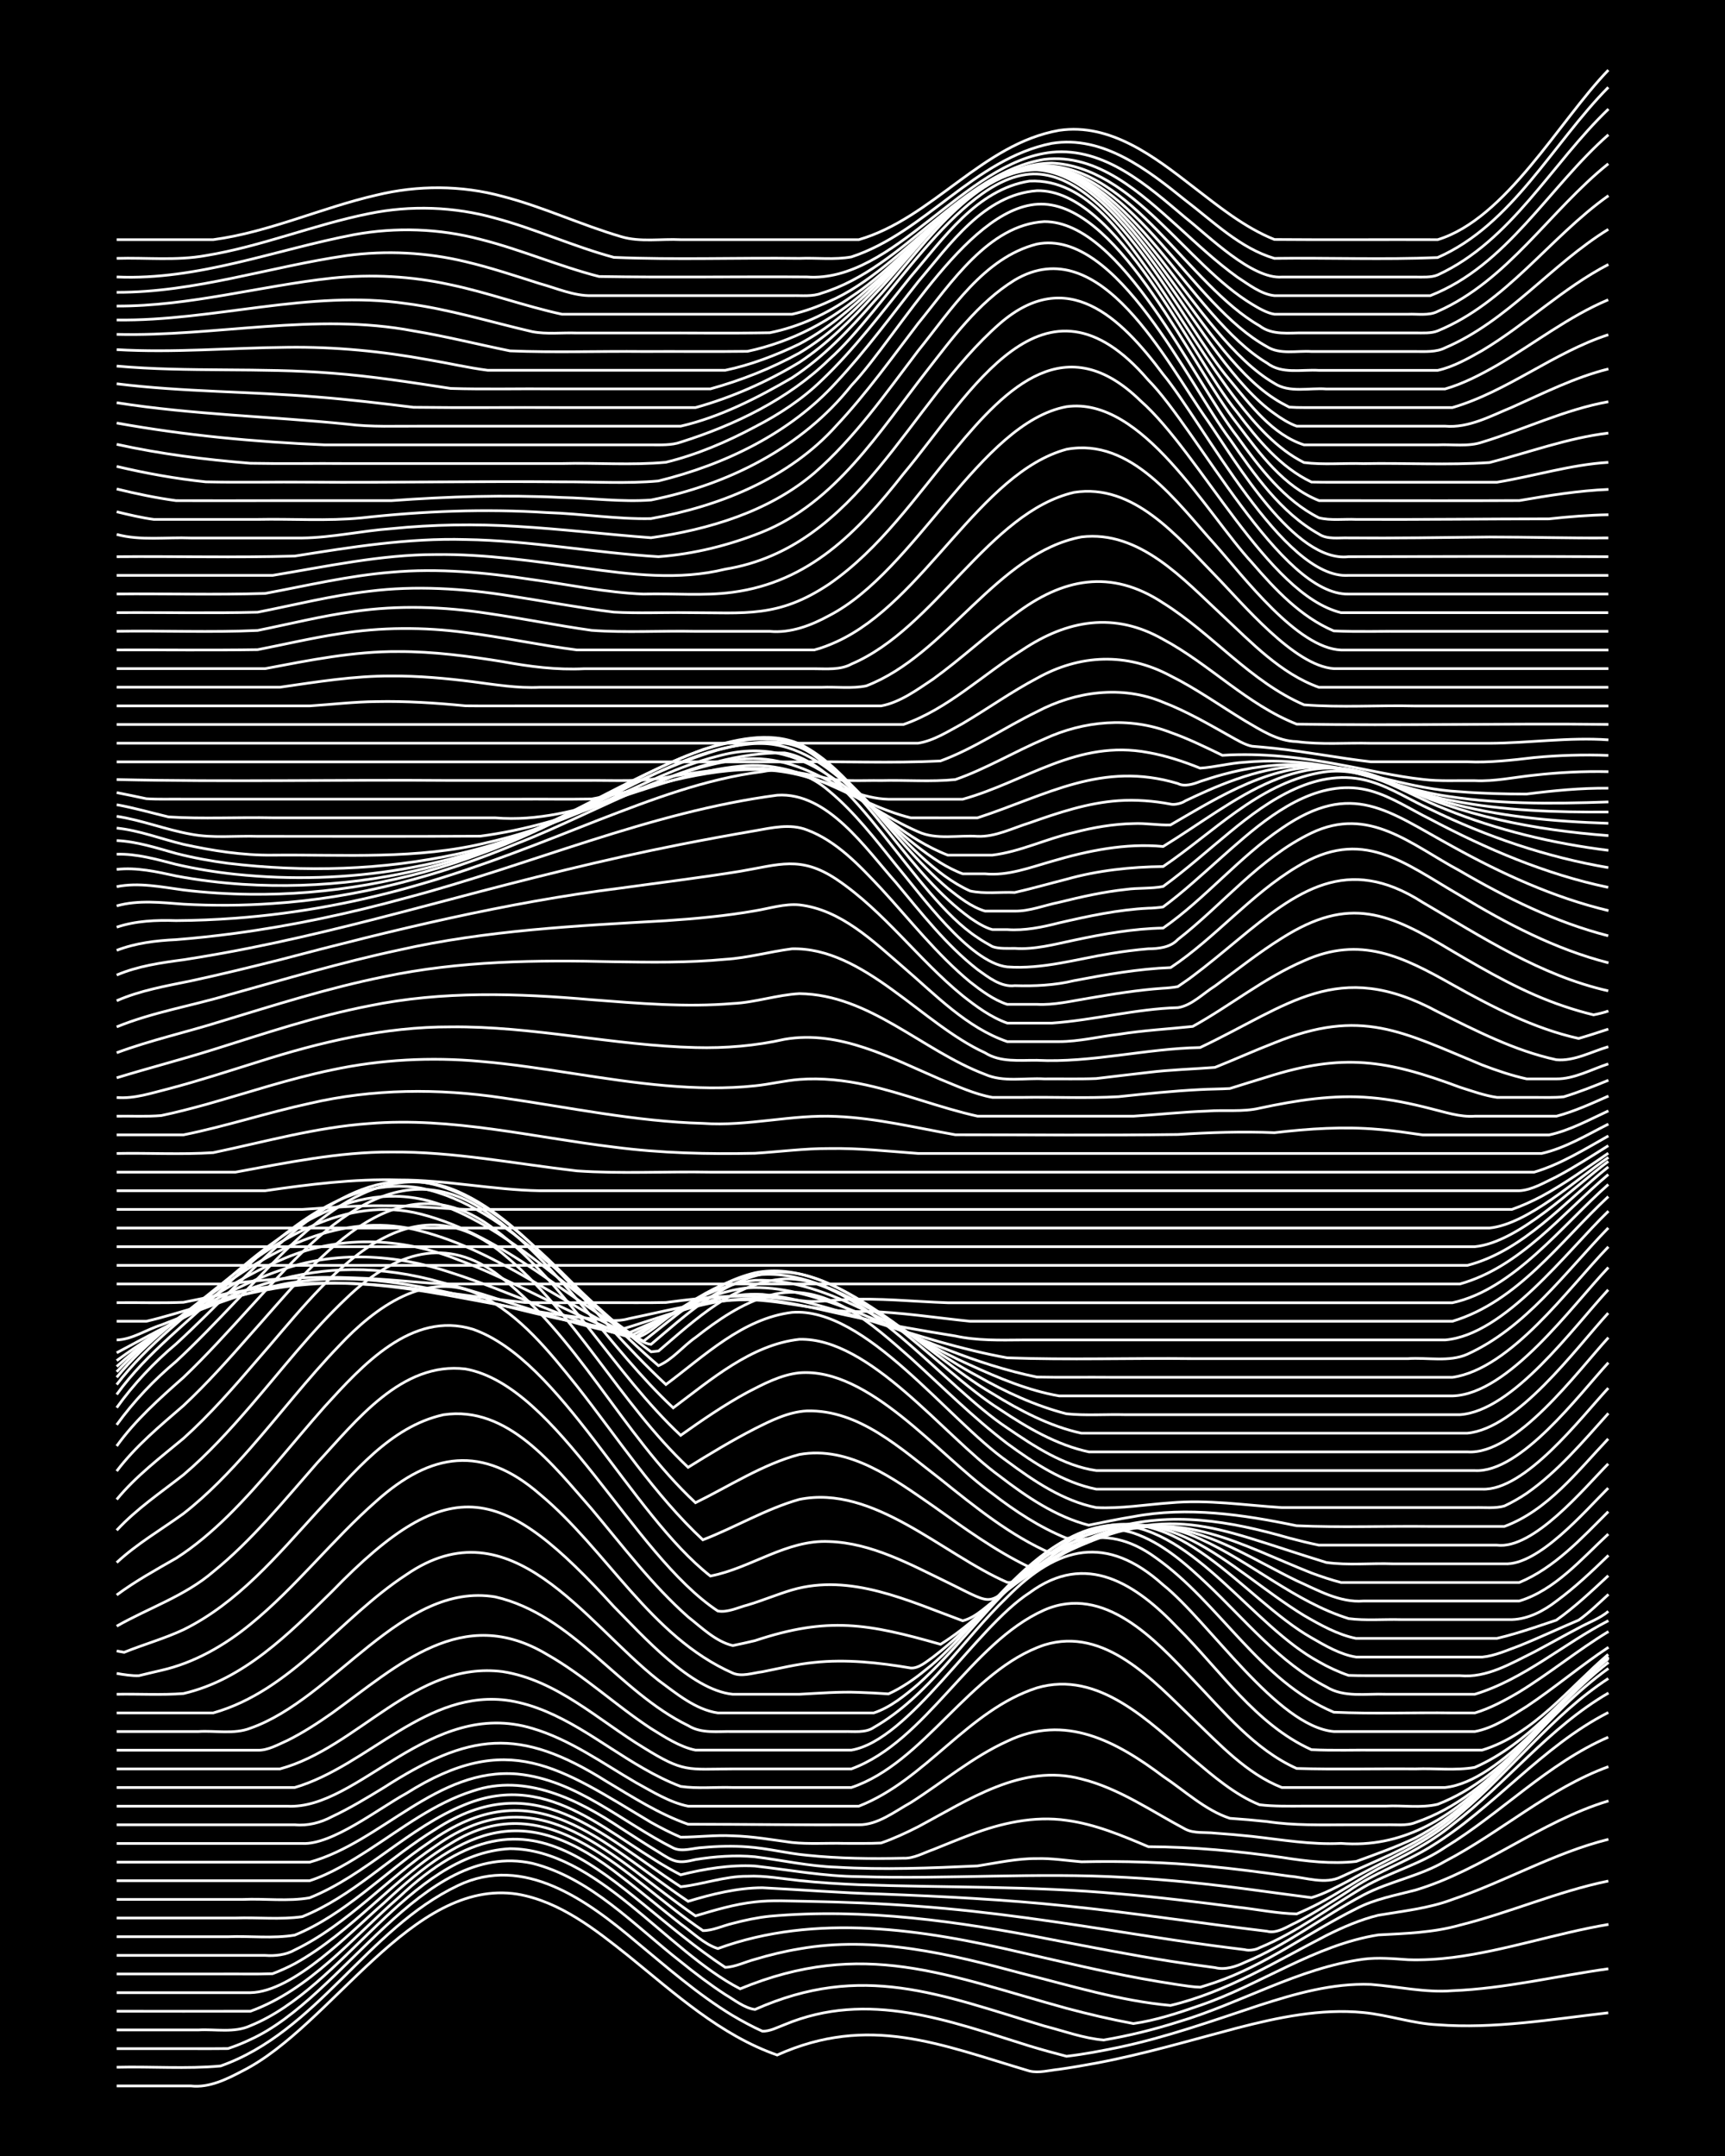 <?xml version="1.0" encoding="UTF-8"?><svg id="a" xmlns="http://www.w3.org/2000/svg" width="1920" height="2400" viewBox="0 0 192 240"><defs><style>.b{fill:none;stroke:#fff;stroke-miterlimit:10;stroke-width:.3px;}.c{stroke-width:0px;}</style></defs><rect class="c" x="0" width="192" height="240"/><path class="b" d="M12.99,232.2c2.73,0,5.53,0,8.26,0,2.05.23,4.01-.76,5.78-1.69,9.92-5.03,18.78-21.49,30.56-19.66,4.76.82,8.71,3.97,12.39,6.9,5.12,4.15,10.19,8.8,16.52,11.01,10.23-4.58,18.13-1.17,28.08,1.78,1.03.26,2.27-.09,3.3-.19,1.33-.19,2.81-.44,4.13-.69,5.29-.99,10.49-2.54,15.69-3.91,4.56-1.18,9.31-2.18,14.04-1.72,2.76.26,5.48,1.23,8.26,1.36,6.35.48,12.71-.61,19-1.33"/><path class="b" d="M12.99,230.12c3.83-.1,7.76.21,11.56-.14,10.75-3.8,16.31-15.27,26.43-20.09,7.33-3.51,14.38,1.66,19.82,6.26,3.45,2.85,6.89,5.88,10.74,8.21,1.01.6,2.23,1.26,3.3,1.74.81.06,1.75-.45,2.48-.72,9.3-3.88,18.25-.44,27.26,2.37,1.32.4,2.8.81,4.13,1.15,1.9-.22,3.91-.6,5.78-.99,5.34-1.12,10.52-2.98,15.69-4.69,3.99-1.29,8.16-2.48,12.39-2.32,3.01.23,6.05.94,9.09.7,5.84-.23,11.58-1.64,17.35-2.44"/><path class="b" d="M12.99,228.05c2.73,0,5.53,0,8.26,0,1.33,0,2.8.01,4.13-.01.76-.25,1.76-.65,2.48-1,10.4-4.71,19.15-22.28,31.39-19.62,6.55,1.66,11.35,6.92,16.52,10.95,1.55,1.26,3.28,2.57,4.96,3.66.99.58,2.13,1.51,3.3,1.66,11.95-5.31,20.57-1.66,32.21,1.84,2.15.55,4.39,1.38,6.61,1.56,2.77-.47,5.58-1.16,8.26-2.01,6.96-2.06,13.4-6,20.65-6.99,1.61-.21,3.35-.05,4.96.06,1.61.06,3.36-.05,4.96-.25,5.86-.75,11.53-2.7,17.35-3.68"/><path class="b" d="M12.99,225.97c3.01,0,6.08,0,9.09,0,1.89-.11,4.01.35,5.78-.47,10.36-4.18,17.66-19.13,28.91-19.71,9.63.05,17.34,11.33,25.61,15.6,13.72-5.67,23.02-1.49,36.34,2.17,2.43.65,4.96,1.24,7.43,1.7,2.52-.36,5.04-1.19,7.43-2.03,6.72-2.29,12.74-6.71,19.82-7.84,3.03-.16,6.14-.25,9.09-1.09,5.57-1.39,10.89-3.76,16.52-4.91"/><path class="b" d="M12.99,223.89c4.94,0,9.93.01,14.87,0,6.66-2.41,11.32-8.14,16.52-12.67,15.63-14.75,23.16-.94,36.34,7.78,1.09-.03,2.26-.62,3.3-.89,1.58-.48,3.32-.9,4.96-1.17,8.34-1.48,16.75.57,24.78,2.74,5.44,1.36,10.93,3.06,16.52,3.56,6.22-1.48,11.73-4.89,17.35-7.79,1.82-.91,3.8-1.77,5.78-2.25,2.75-.47,5.62-.76,8.26-1.76,5.86-1.98,11.32-5.19,17.35-6.69"/><path class="b" d="M12.99,221.82c4.94,0,9.93,0,14.87,0,4.86-.07,11.26-6.86,14.87-9.98,9.21-8.59,15.75-11.39,26.43-2.93,2.21,1.68,4.42,3.56,6.61,5.27,1.29.91,2.6,2.25,4.13,2.73,10.93-3.99,22.84-2.14,33.87.46,4.38,1,8.8,2.06,13.22,2.87,1.32.24,2.8.49,4.13.69.73.11,1.74.27,2.48.28.41-.13,1.25-.39,1.65-.53,5.61-1.92,10.42-5.58,15.69-8.2,2.04-1.08,4.4-1.5,6.61-2.08,7.59-2.29,13.89-7.64,21.48-9.93"/><path class="b" d="M12.99,219.74c3.84,0,7.73,0,11.56,0,1.89-.02,3.89.04,5.78-.03.76-.28,1.76-.73,2.48-1.12,6.42-3.55,11.07-9.61,17.35-13.37,11-6.92,19.6,3.97,28.08,9.69,1.09.01,2.26-.56,3.3-.8,1.31-.35,2.78-.66,4.13-.8,10.52-.94,21.08.57,31.39,2.6,4.38.84,8.81,1.71,13.22,2.41,1.6.25,3.34.5,4.96.71,1.1.29,2.32-.11,3.3-.58,4.69-1.93,8.76-5.14,13.22-7.51,2.89-1.52,6.25-2.08,9.09-3.75,6.2-3.23,11.55-8.11,18.17-10.53"/><path class="b" d="M12.99,217.67c4.11,0,8.28,0,12.39,0,1.33,0,2.8,0,4.13,0,1.09.08,2.33-.05,3.3-.61,5.9-2.84,10.3-7.98,15.69-11.58,11.66-8.3,19.58,1.43,28.91,7.79,2.14-.64,4.38-1.31,6.61-1.55,1.88-.22,3.89-.09,5.78-.07,4.12.08,8.28.24,12.39.55,8.03.58,16.01,1.82,23.95,3.07,3,.47,6.07.94,9.09,1.34,1.03.14,2.27.29,3.3.42.45.14,1.25.03,1.65-.21,4.13-1.69,7.74-4.47,11.56-6.72,2.9-1.69,6.29-2.54,9.09-4.45,6.23-3.8,11.42-9.34,18.17-12.27"/><path class="b" d="M12.99,215.59c4.11,0,8.28,0,12.39,0,2.44-.1,5.03.23,7.43-.18,5.62-2.31,9.9-6.9,14.87-10.26,11.84-8.55,19.17-.07,28.91,6.5,2.66-.8,5.46-1.5,8.26-1.51,4.39.22,8.82.58,13.22.7,6.88.26,13.8.61,20.65,1.33,7.45.76,14.87,1.92,22.3,2.81,1.13.31,2.31-.56,3.3-1,1.96-1.02,3.92-2.29,5.78-3.48,2.81-2,6.17-3.11,9.09-4.9,7.08-4.33,12.39-11.19,19.82-14.97"/><path class="b" d="M12.99,213.51c4.39,0,8.83,0,13.22,0,2.44-.09,5.02.2,7.43-.15,5.54-2.23,9.82-6.67,14.87-9.75,10.99-7.14,18.24.55,27.26,6.42,2.45-.26,4.9-1.19,7.43-1.17,1.91-.09,3.89.28,5.78.48,2.17.23,4.43.37,6.61.46,9.63.34,19.3.13,28.91,1.01,4.4.37,8.84.92,13.22,1.49,2.17.23,4.43.71,6.61.75.75-.31,1.76-.79,2.48-1.17,2.22-1.18,4.41-2.65,6.61-3.87,2.86-1.39,5.79-2.86,8.26-4.9,5.99-4.6,10.76-10.84,17.35-14.65"/><path class="b" d="M12.99,211.44c4.67,0,9.38,0,14.04,0,2.44-.11,5.03.24,7.43-.18,6.3-2.53,11.05-7.87,17.35-10.4,9.6-3.91,16.23,3.87,23.95,7.84,2.67-.67,5.5-1.13,8.26-.98,3.83.43,7.69,1.15,11.56,1.18,9.9.31,19.84-.48,29.74.09,4.68.24,9.39.75,14.04,1.37,2.17.29,4.44.6,6.61.88,1.4-.4,2.84-1.2,4.13-1.87,4.21-2.41,8.76-4.14,12.39-7.46,5.71-4.76,10.24-10.98,16.52-15.06"/><path class="b" d="M12.99,209.36c5.22,0,10.48,0,15.69,0,1.89,0,3.89,0,5.78,0,2.34-.76,4.55-2.13,6.61-3.45,3.69-2.39,7.31-5.2,11.56-6.54,5.85-2,11.72.96,16.52,4.16,1.32.85,2.79,1.81,4.13,2.62,1.71,1.09,2.12,1.35,4.13.85,2.15-.35,4.43-.51,6.61-.31,3.01.38,6.05,1.06,9.09,1.16,5.21.31,10.48.1,15.69-.14,2.16-.34,4.41-.84,6.61-.82,1.62-.05,3.35.23,4.96.36,4.67-.1,9.39.04,14.04.49,3.01.28,6.09.69,9.09,1.11,1.88.15,3.99.96,5.78.07,3.61-1.69,7.46-3.13,10.74-5.43,7.1-5.04,11.93-12.69,19-17.76"/><path class="b" d="M12.99,207.29c7.15,0,14.33,0,21.48,0,8.05-2.24,14.16-10.58,23.13-9.81,6.56.64,11.66,5.38,17.35,8.24,1,.47,2.25-.03,3.3-.06,1.6-.15,3.35-.19,4.96-.07,2.19.15,4.42.73,6.61.93,3.55.37,7.18.41,10.74.33,1.11.06,2.28-.61,3.3-.96,1.32-.53,2.8-1.14,4.13-1.64,3.39-1.3,7.1-2.14,10.74-1.61,3.15.42,6.18,1.69,9.09,2.93,4.96.02,9.96.49,14.87,1.19,2.7.43,5.52.76,8.26.45,2.19-.8,4.5-1.62,6.61-2.63,8.74-4.55,13.81-13.63,21.48-19.53"/><path class="b" d="M12.99,205.21c6.87,0,13.78,0,20.65,0,3.32.18,8.54-3.91,11.56-5.56,11.41-7.19,17.04-2.9,27.26,3.21,1.01.57,2.24,1.2,3.3,1.65,1.89,0,3.89-.26,5.78-.15,2.19.05,4.44.45,6.61.74,1.88.2,3.89.05,5.78.1,1.32-.01,2.81.03,4.13-.04,1.37-.47,2.84-1.15,4.13-1.81,5.56-2.96,11.57-7.09,18.17-5.32,4.18,1.03,7.81,3.59,11.56,5.58.95.51,2.26.33,3.3.45,1.32.09,2.81.22,4.13.36,3.28.37,6.6.95,9.91.78,13.59,1.08,20.51-13.09,29.74-20.54"/><path class="b" d="M12.99,203.13c6.6,0,13.23,0,19.82,0,1.42.14,2.88-.23,4.13-.9,1.97-.92,3.93-2.11,5.78-3.24,9.51-6.1,15.03-6.82,24.78-.69,2.91,1.74,5.86,3.64,9.09,4.77,6.32,0,12.68.09,19,.06,2.1.03,4.01-1.49,5.78-2.47,3.56-2.26,6.88-5.08,10.74-6.83,6.44-3.11,12.14,0,17.35,3.91,2.39,1.59,4.68,3.77,7.43,4.67,1.32.09,2.81.22,4.13.36,2.99.46,6.07.36,9.09.36,1.32,0,2.81,0,4.13,0,1.04-.04,2.32.15,3.3-.25,9.24-3.14,14.3-12.34,21.48-18.35"/><path class="b" d="M12.99,201.06c6.32,0,12.68,0,19,0,7.9.42,15.88-12.1,27.26-8.66,4.19,1.23,7.82,3.88,11.56,6.05,1.81.99,3.74,2.2,5.78,2.61.74,0,1.74,0,2.48,0,5.49,0,11.03,0,16.52,0,7.49-2.93,12.11-10.67,19.82-13.17,6.9-2.03,12.54,3.84,17.35,7.9,2.27,1.91,4.66,3.99,7.43,5.11,1.6.2,3.35.15,4.96.15,3,0,6.08,0,9.09,0,1.88-.1,3.94.24,5.78-.2,8-3.11,12.71-10.91,19-16.34"/><path class="b" d="M12.99,198.98c6.6,0,13.23,0,19.82,0,8.23-2.42,14.69-11.1,23.95-9.66,5.6.94,10.07,4.81,14.87,7.54,1.28.74,2.75,1.48,4.13,2,1.87.27,3.89.06,5.78.12,4.39,0,8.83,0,13.22,0,8.14-2.72,13.18-13.08,21.48-15.87,6.73-2.08,12.14,3.99,16.52,8.2,2.99,2.85,5.99,6.13,9.91,7.67,6.05,0,12.13,0,18.17,0,6.3-.68,13.34-10.41,18.17-14.46"/><path class="b" d="M12.99,196.91c6.05,0,12.13,0,18.17,0,8.7-2.35,15.04-12.07,24.78-10.83,6.03.94,10.65,5.4,15.69,8.46,4.51,2.8,4.86,2.39,9.91,2.37,4.39,0,8.83,0,13.22,0,8.36-3.07,13.23-14.02,21.48-17.69,6.65-2.9,12.35,3.32,16.52,7.72,3.49,3.63,6.87,7.81,11.56,9.92,4.38.13,8.83.01,13.22.05,2.16-.09,4.48.21,6.61-.17,5.99-2.62,10.08-8.07,14.87-12.31"/><path class="b" d="M12.99,194.83c5.22,0,10.48,0,15.69,0,1.13.04,2.3-.64,3.3-1.08,1.7-.84,3.41-1.95,4.96-3.04,7.44-5.37,14.51-12.19,23.95-6.54,4.11,2.33,7.62,5.65,11.56,8.24,1.52.93,3.19,2.05,4.96,2.41.74,0,1.74,0,2.48,0,4.94,0,9.93,0,14.87,0,6.46-1.11,13.81-13.63,19.82-17.51,6.32-4.67,11.84-1,16.52,3.91,4.72,4.69,8.64,10.73,14.87,13.55,2.44.12,4.99.02,7.43.05,3.84,0,7.73,0,11.56,0,5.74-1.75,9.63-6.89,14.04-10.66"/><path class="b" d="M12.99,192.75c3.01,0,6.08,0,9.09,0,1.88-.12,3.99.33,5.78-.37,9.33-3.26,16.91-16.34,27.26-14.62,8.68,2,13.71,10.55,21.48,14.33,1.47.92,3.31.62,4.96.66,2.73,0,5.53,0,8.26,0,1.32,0,2.81,0,4.13,0,1.06-.03,2.38.18,3.3-.45,6.09-3.49,9.9-9.76,14.87-14.53,5.63-5.7,11.04-7.02,17.35-1.34,5.1,4.07,12.68,15.77,19,16.32,5.22,0,10.48,0,15.69,0,2.08-.38,4.01-1.7,5.78-2.8,3.09-2.06,5.99-4.53,9.09-6.58"/><path class="b" d="M12.99,190.68c3.56,0,7.18,0,10.74,0,8.75-2.48,14.12-10.58,21.48-15.38,11.64-8.02,19.86,5.29,28.08,11.75,1.97,1.45,4.13,3.27,6.61,3.63,2.73,0,5.53,0,8.26,0,3.01,0,6.08,0,9.09,0,1.84-.6,3.5-1.96,4.96-3.21,3.86-3.47,7.02-7.72,10.74-11.33,4.64-4.64,9.84-7.02,15.69-2.74,7.15,5.05,11.55,13.72,19.82,17.2,4.38.2,8.83.02,13.22.08.72,0,1.75,0,2.48,0,1.71-.51,3.43-1.44,4.96-2.35,3.38-2.07,6.52-4.66,9.91-6.71"/><path class="b" d="M12.99,188.6c2.45-.05,4.99.11,7.43-.08,6.72-1.56,11.76-6.68,16.52-11.35,13.35-13.8,19.13-11.74,31.39,1.67,3.2,3.23,8.57,9.29,13.22,9.76,2.45,0,4.98,0,7.43,0,2.17-.11,4.43-.3,6.61-.21,1.04.03,2.27.1,3.3.17,1.45-.65,2.91-1.66,4.13-2.67,6.51-5.01,13.73-18.25,23.13-15.24,3.2,1.08,5.85,3.44,8.26,5.72,4.2,3.98,8,8.71,13.22,11.41,1.97,1.22,4.41.73,6.61.82,3.28,0,6.63,0,9.91,0,5.46-1.65,9.86-5.61,14.87-8.19"/><path class="b" d="M12.99,186.28c.75.13,1.72.29,2.48.25.75-.18,1.73-.42,2.48-.59,3.66-.83,7.03-2.76,9.91-5.12,5.07-4.13,9.13-9.42,14.04-13.73,6.06-5.42,11.82-6.29,18.17-.77,7.49,6.22,12.31,15.86,21.48,19.92,1.01.45,2.26-.02,3.3-.14,1.89-.37,3.86-.86,5.78-1.04,3.57-.38,7.22.02,10.74.62.9.06,1.79-.74,2.48-1.22,1.09-.82,2.31-1.89,3.3-2.83,5.02-4.46,10.03-11.8,17.35-11.89,8.5.51,14.91,11.24,22.3,15.25.98.57,2.23,1.15,3.3,1.51,1.32.05,2.81.02,4.13.03,2.73,0,5.53,0,8.26,0,2.97.29,5.69-1.36,8.26-2.63,1.61-.85,3.34-1.83,4.96-2.68,1.03-.58,2.4-1.06,3.3-1.85"/><path class="b" d="M12.99,183.78l.83.15c2.15-.87,4.5-1.53,6.61-2.52,6.01-2.96,10.43-8.26,14.87-13.12,4.01-4.24,8.07-9.46,14.04-10.8,7.2-1.09,12.28,5.68,16.52,10.49,3.43,4.09,6.73,8.47,10.74,12.02,1.48,1.16,3.07,2.74,4.96,3.18.73-.15,1.75-.37,2.48-.55,8.16-2.71,12.56-1.89,20.65.41,5.87-3.66,10.02-9.88,16.52-12.6,9.83-3.81,17.16,7.55,24.78,11.88,1.51.87,3.21,1.87,4.96,2.14,2.45,0,4.98,0,7.43,0,2.17,0,4.44,0,6.61,0,1.39-.13,2.83-.79,4.13-1.26,2.19-.88,4.43-1.94,6.61-2.86,1.12-.79,2.29-1.94,3.3-2.86"/><path class="b" d="M12.99,181.02c3.56-2.03,7.59-3.35,10.74-6.06,4.33-3.51,7.9-7.93,11.56-12.1,4.33-4.66,9.41-11.33,16.52-10.47,10.32,1.87,18.53,20.62,28.08,26.94,1.08.21,2.28-.4,3.3-.66,1.63-.48,3.33-1.2,4.96-1.68,6.52-1.9,12.97,1.22,19,3.43,1.56-.38,2.84-1.83,4.13-2.72,2.39-1.91,4.82-3.98,7.43-5.58,10.48-6.8,17.98,2.54,26.43,7.71,1.78,1.03,3.74,2.14,5.78,2.55,3,0,6.08,0,9.09,0,2.17,0,4.44,0,6.61,0,1.34-.31,2.82-.77,4.13-1.2.73-.24,1.75-.58,2.48-.83,2.04-1.44,3.96-3.26,5.78-4.95"/><path class="b" d="M12.99,177.55c2.06-1.53,4.39-2.82,6.61-4.09,2.06-1.31,4.04-3.01,5.78-4.72,3.83-3.78,7.18-8.12,10.74-12.14,4.15-4.55,9.69-10.73,16.52-8.63,9.79,3.43,17.51,20.47,26.43,27.47,4.49-.86,8.49-4.07,13.22-3.84,4.74.16,9.04,2.55,13.22,4.57,5.71,2.81,3.94,2.45,9.09-.94,5.88-4.27,11.85-7.3,19-3.91,5.7,2.56,10.5,6.98,16.52,8.86,1.87.24,3.89.06,5.78.11,4.11,0,8.28,0,12.39,0,1.82-.06,3.54-.97,4.96-2.07,2.03-1.49,3.97-3.33,5.78-5.08"/><path class="b" d="M12.99,173.94c2.24-2.09,4.97-3.67,7.43-5.45,2.71-2.11,5.17-4.69,7.43-7.26,3.31-3.77,6.43-7.83,9.91-11.44,3.93-4.2,9.8-8.59,15.69-5.6,4.45,2.2,7.69,6.27,10.74,10.07,4.55,5.78,8.64,12.1,14.04,17.15,3.6-1.38,7.02-3.45,10.74-4.5,8.27-1.67,15.92,6.09,23.13,9.23.87.13,1.76-.6,2.48-.99,1.03-.61,2.26-1.33,3.3-1.92,3.96-2.29,8.6-3.98,13.22-3.03,4.76.92,8.92,3.67,13.22,5.76,2.33,1.04,4.8,2.47,7.43,2.26,5.77,0,11.58,0,17.35,0,3.97-1.2,6.95-4.71,9.91-7.45"/><path class="b" d="M12.99,170.35c2.18-2.37,4.92-4.21,7.43-6.18,2.68-2.27,5.14-4.97,7.43-7.62,3.5-4.05,6.83-8.39,10.74-12.07,4.82-4.63,10.54-7.08,16.52-2.8,9.17,6.83,14.02,17.87,22.3,25.6,3.76-1.84,7.51-4.3,11.56-5.37,5.58-1,10.53,2.73,14.87,5.72,3.44,2.44,6.92,5,10.74,6.82,1.14-.09,2.27-.89,3.3-1.32,1.58-.75,3.3-1.52,4.96-2.09,8.56-3.2,15.38.99,23.13,4.06,1.02.38,2.25.79,3.3,1.06,1.32,0,2.81,0,4.13,0,3,0,6.08,0,9.09,0,2.17,0,4.44,0,6.61,0,3.93-1.63,6.95-4.94,9.91-7.89"/><path class="b" d="M12.99,166.92c2.13-2.6,4.87-4.67,7.43-6.8,2.97-2.67,5.67-5.77,8.26-8.79,6.9-7.84,16.07-21.08,27.26-11.79,8.18,6.7,13.01,16.6,20.65,23.8,2.4-1.49,4.91-3.01,7.43-4.3,1.79-.9,3.74-1.88,5.78-1.98,5.85-.16,10.51,4.25,14.87,7.59,3.86,3.09,7.81,6.32,12.39,8.3,13.94-5.75,17.2-3.12,30.56.98,2.42.34,4.99.06,7.43.15,4.11,0,8.28,0,12.39,0,3.81.21,8.95-5.85,11.56-8.43"/><path class="b" d="M12.99,163.76c2.09-2.77,4.83-5.04,7.43-7.29,2.61-2.44,5.08-5.21,7.43-7.89,6.94-7.71,16.12-20.32,27.26-11.69,8.22,6.3,13.17,15.87,20.65,22.89,2.38-1.69,4.87-3.4,7.43-4.79,1.79-.93,3.74-1.96,5.78-2.17,7.75-.63,15.48,9.14,21.48,13.44,2.52,1.95,5.29,3.77,8.26,4.97,1.65.11,3.34-.81,4.96-1.09,6.84-1.93,13.14-.85,19.82,1.07,1.03.27,2.26.58,3.3.79,2.45,0,4.99,0,7.43,0,4.11,0,8.28,0,12.39,0,4.07.51,9.67-6.29,12.39-9.05"/><path class="b" d="M12.99,160.97c2.07-2.89,4.79-5.31,7.43-7.64,2.57-2.45,5.04-5.19,7.43-7.81,6.83-7.43,15.76-18.14,26.43-10.5,8.18,5.86,13.38,14.87,20.65,21.7,4.18-3.12,8.68-7.04,14.04-7.63,7.86-.21,16.07,10.72,22.3,15.23,2.96,2.28,6.25,4.52,9.91,5.46,1.6-.33,3.34-.69,4.96-.95,6.05-1.15,12.21-.23,18.17,1.01,4.93.22,9.93.02,14.87.08,2.73,0,5.53,0,8.26,0,4.8-1.77,8.14-6.14,11.56-9.75"/><path class="b" d="M12.99,158.61c1.87-2.6,4.16-5.01,6.61-7.06,2.26-2.1,4.48-4.42,6.61-6.66,6.37-6.47,14.63-16.66,24.78-12.25,4.19,1.85,7.59,5.16,10.74,8.4,4.14,4.32,8,9.01,12.39,13.08,4.28-3.18,8.51-7.34,14.04-8.03,8.16-.62,17.32,11.92,23.95,16.58,2.96,2.2,6.25,4.42,9.91,5.15,2.75.14,5.53-.34,8.26-.53,4.13-.38,8.29.27,12.39.53,7.15,0,14.33,0,21.48,0,1.03-.03,2.3.12,3.3-.18.77-.35,1.78-.93,2.48-1.41,3.47-2.43,6.28-5.77,9.09-8.9"/><path class="b" d="M12.99,156.7c1.87-2.61,4.15-5.04,6.61-7.1,2.23-2.05,4.46-4.3,6.61-6.44,6.08-5.91,13.81-14.1,23.13-11.01,4.48,1.5,8.17,4.74,11.56,7.91,4.14,3.94,8.04,8.24,12.39,11.96,1.54-.64,2.76-2.2,4.13-3.14,2.47-1.94,5.2-3.83,8.26-4.69,6.14-1.68,11.43,3.24,15.69,6.98,3.52,3.2,6.95,6.63,10.74,9.52,2.96,2.17,6.26,4.35,9.91,5.08,4.67,0,9.38,0,14.04,0,9.63,0,19.28,0,28.91,0,4.78.2,10.95-7.91,14.04-11.25"/><path class="b" d="M12.99,155.23c3.42-4.75,8.26-8.26,12.39-12.35,5.87-5.34,12.86-12.11,21.48-10.62,9.85,2.02,17.63,12.39,25.61,18.22l.83-.09c4.06-3.46,8.44-7.67,14.04-8.03,8.47-.21,17.69,11.91,24.78,16.6,2.98,2.03,6.28,4.23,9.91,4.74,3.84,0,7.73,0,11.56,0,10.18,0,20.38,0,30.56,0,5.1.29,11.6-8.45,14.87-12.01"/><path class="b" d="M12.99,154.13c3.46-4.55,8.18-7.95,12.39-11.75,6.95-6.06,15.28-11.96,24.78-7.85,5.88,2.44,10.71,6.8,15.69,10.65,1.3,1.02,2.78,2.15,4.13,3.12.69.47,1.6,1.27,2.48,1.35,3.9-3.28,7.99-7.16,13.22-7.98,8.86-1.08,18.34,10.63,25.61,15.22,3.02,2.02,6.33,3.97,9.91,4.73,2.73,0,5.53,0,8.26,0,11.28,0,22.58,0,33.87,0,5.42.37,12.24-8.95,15.69-12.72"/><path class="b" d="M12.99,153.32c3.28-4.01,7.58-7.05,11.56-10.31,6.21-5,13.99-10.01,22.3-7.86,9.37,2.41,16.42,9.66,24.78,14.15,3.78-2.97,7.59-6.45,12.39-7.61,9.12-1.89,18.9,9.08,26.43,13.43,3.06,1.89,6.38,3.65,9.91,4.42,2.45,0,4.98,0,7.43,0,11.83,0,23.68,0,35.52,0,5.6-.52,12.01-9.34,15.69-13.37"/><path class="b" d="M12.99,152.7c3.38-3.65,7.56-6.48,11.56-9.39,6.43-4.69,14.21-8.48,22.3-6.27,8.72,2.26,15.83,8.25,23.95,11.9,1.52-.46,2.78-1.87,4.13-2.69,2.28-1.59,4.76-3.14,7.43-3.95,8.92-2.61,18.89,6.91,26.43,10.87,3.11,1.77,6.44,3.32,9.91,4.21,2.16.22,4.44.04,6.61.1,12.38,0,24.79,0,37.17,0,5.93-.39,12.63-9.71,16.52-13.9"/><path class="b" d="M12.99,152.12c2.52-2.31,5.38-4.34,8.26-6.19,3.15-2.09,6.43-4.15,9.91-5.63,6.29-2.86,13.48-2.61,19.82-.07,4.53,1.69,8.84,4.03,13.22,6.07,1.31.61,2.79,1.26,4.13,1.8.71.28,1.69.75,2.48.68,4.08-2.6,8.27-5.72,13.22-6.26,8.23-.3,16.59,6.18,23.95,9.43,3.15,1.44,6.48,2.85,9.91,3.44,2.73,0,5.53,0,8.26,0,11.83,0,23.68,0,35.52,0,6.23-.17,13.25-9.98,17.35-14.3"/><path class="b" d="M12.99,151.46c2.61-1.92,5.43-3.69,8.26-5.27,3.16-1.82,6.45-3.59,9.91-4.77,6.12-2.23,12.89-1.82,19,.23,6.69,2.14,13.03,5.35,19.82,7.17,4.23-2.13,8.4-4.92,13.22-5.46,7.14-.45,15.6,4.47,22.3,6.9,3.2,1.25,6.54,2.34,9.91,3.03,2.73.06,5.53,0,8.26.03,12.66,0,25.34,0,38,0,6.51-.95,12.91-9.94,17.35-14.53"/><path class="b" d="M12.99,150.59c12.55-6.72,21.78-11.91,36.34-7.79,5.82,1.54,11.48,3.75,17.35,5.14,1.03.19,2.25.7,3.3.44,1.61-.69,3.34-1.46,4.96-2.12,3.12-1.27,6.5-2.37,9.91-2.17,4.23.42,8.34,1.82,12.39,3.04,4.88,1.54,9.82,3.11,14.87,4.02,6.86.25,13.78.01,20.65.09,7.98,0,15.98,0,23.95,0,2.15-.15,4.59.41,6.61-.49,6.51-2.96,10.83-9.06,15.69-14.06"/><path class="b" d="M12.99,149.16c1.71-.04,3.34-1.17,4.96-1.67,3.53-1.36,7.08-2.85,10.74-3.83,12.96-3.89,25.31,1.97,38,4,.74.12,1.73.28,2.48.32,1.62-.49,3.35-1.07,4.96-1.58,3.19-1.01,6.54-1.91,9.91-1.81,3.9.24,7.75,1.34,11.56,2.11,3.53.85,7.16,1.44,10.74,2.02,2.42.53,4.97.46,7.43.44,3,0,6.08,0,9.09,0,12.66,0,25.34,0,38,0,6.66-.58,13.53-9.87,18.17-14.34"/><path class="b" d="M12.99,147.08c1.04,0,2.26,0,3.3,0,1.92-.44,3.89-1.07,5.78-1.61,3.76-1.11,7.64-2.09,11.56-2.44,8.64-.84,17.14,1.49,25.61,2.87,2.16.36,4.43.67,6.61.9,1.33.14,2.82.37,4.13-.01,4.62-.94,9.29-2.28,14.04-2.08,4.14.23,8.22,1.48,12.39,1.27,3.86.09,7.73.71,11.56,1.1,6.6,0,13.23,0,19.82,0,11.28,0,22.58,0,33.87,0,7.29-2.19,11.99-8.89,17.35-13.88"/><path class="b" d="M12.99,145.01c2.45-.03,4.99.06,7.43-.04,3.54-.71,7.14-1.49,10.74-1.86,6.61-.74,13.27.05,19.82.96,2.45.33,4.98.66,7.43.92,3,.06,6.08,0,9.09.02,2.17-.01,4.44.03,6.61-.02,2.44-.32,4.97-.63,7.43-.69,2.74-.11,5.54.28,8.26.55,1.32.12,2.8-.16,4.13-.17,3.84-.22,7.73.21,11.56.34,9.08,0,18.18,0,27.26,0,9.63,0,19.28,0,28.91,0,6.81-1.47,12.29-8.7,17.35-13.17"/><path class="b" d="M12.99,142.93c4.11,0,8.28,0,12.39,0,4.64-.59,9.37-.88,14.04-.68,3.29.1,6.63.48,9.91.68,4.94,0,9.93,0,14.87,0,11.56,0,23.13,0,34.69,0,11.83,0,23.68,0,35.52,0,9.35,0,18.73,0,28.08,0,6.74-1.89,11.36-7.82,16.52-12.19"/><path class="b" d="M12.99,140.86c27.53,0,55.07,0,82.6,0,12.11,0,24.23,0,36.34,0,10.46,0,20.93,0,31.39,0,6.26-1.62,10.79-7.05,15.69-10.96"/><path class="b" d="M12.99,138.78c27.53,0,55.07,0,82.6,0,12.11,0,24.23,0,36.34,0,10.73,0,21.48,0,32.21,0,4.88-.47,10.93-6.58,14.87-9.5"/><path class="b" d="M12.99,136.7c28.63,0,57.27,0,85.9,0,13.21,0,26.44,0,39.65,0,9.08,0,18.18,0,27.26,0,4.26-.44,9.67-5.41,13.22-7.86"/><path class="b" d="M12.99,134.63c6.87,0,13.78,0,20.65,0,3-.19,6.07-.45,9.09-.41,3.01-.02,6.08.28,9.09.41,4.11,0,8.28,0,12.39,0,12.11,0,24.23,0,36.34,0,12.93,0,25.89,0,38.82,0,8.8,0,17.63,0,26.43,0,.72,0,1.75,0,2.48,0,1.07-.37,2.31-.93,3.3-1.46,2.57-1.38,5.02-3.17,7.43-4.8"/><path class="b" d="M12.99,132.55c5.49,0,11.03,0,16.52,0,4.91-.71,9.9-1.34,14.87-1.2,5.25-.01,10.46,1.11,15.69,1.2,14.86,0,29.74,0,44.6,0,12.38,0,24.79,0,37.17,0,6.87,0,13.78,0,20.65,0,2.17,0,4.44,0,6.61,0,1.43-.07,2.86-.95,4.13-1.55,1.95-1.03,3.92-2.3,5.78-3.47"/><path class="b" d="M12.99,130.48c4.39,0,8.83,0,13.22,0,5.72-1.05,11.5-2.26,17.35-2.24,6.93-.06,13.79,1.31,20.65,2.1,4.92.34,9.93.05,14.87.14,19.27,0,38.55,0,57.82,0,7.98,0,15.98,0,23.95,0,3.28,0,6.63,0,9.91,0,2.93-.86,5.62-2.55,8.26-4.03"/><path class="b" d="M12.99,128.4c3.56-.07,7.19.14,10.74-.09,5.74-1.2,11.47-2.83,17.35-3.24,9.17-.76,18.21,1.53,27.26,2.62,5.19.68,10.47.8,15.69.69,2.73-.17,5.52-.54,8.26-.53,3.29-.06,6.63.31,9.91.55,9.08,0,18.18,0,27.26,0,9.63,0,19.28,0,28.91,0,4.39,0,8.83,0,13.22,0,2.62-.59,5.05-2.07,7.43-3.27"/><path class="b" d="M12.99,126.33c2.45,0,4.98,0,7.43,0,4.72-.95,9.34-2.48,14.04-3.5,7.03-1.64,14.36-1.69,21.48-.62,7.41,1.06,14.8,2.64,22.3,2.84,5.02.36,9.88-1.02,14.87-.77,4.45.19,8.84,1.26,13.22,2.04,8.25,0,16.53.08,24.78-.03,3.55-.23,7.18-.35,10.74-.2,3.82-.45,7.73-.71,11.56-.37,1.61.12,3.35.39,4.96.62,2.73,0,5.53,0,8.26,0,1.89,0,3.89,0,5.78,0,2.3-.49,4.49-1.7,6.61-2.68"/><path class="b" d="M12.99,124.25c1.61-.03,3.35.07,4.96-.07,1.63-.34,3.36-.79,4.96-1.23,4.66-1.31,9.3-2.87,14.04-3.85,5.41-1.16,11.02-1.45,16.52-.95,6.91.59,13.74,2.11,20.65,2.7,3.27.28,6.64.37,9.91.02,1.62-.16,3.33-.59,4.96-.71,2.46-.19,5.03.09,7.43.62,4.18.92,8.22,2.55,12.39,3.47,5.77,0,11.58,0,17.35,0,2.73-.17,5.53-.48,8.26-.57,1.89-.15,3.93.12,5.78-.32,4.05-.87,8.24-1.54,12.39-1.17,2.2.18,4.47.66,6.61,1.21,1.59.38,3.3.98,4.96.85,3,0,6.08,0,9.09,0,1.96-.52,3.93-1.42,5.78-2.24"/><path class="b" d="M12.99,122.17c1.96.17,3.91-.51,5.78-.97,3.32-.87,6.64-1.96,9.91-2.98,6.94-2.22,14.15-3.93,21.48-3.91,9.14-.1,18.14,2.08,27.26,2.3,3.31.09,6.68-.19,9.91-.92,6.14-1.06,11.88,2.11,17.35,4.46,1.85.75,3.81,1.66,5.78,2.01,1.03,0,2.27,0,3.3,0,3.56-.06,7.19.12,10.74-.08,3-.32,6.07-.64,9.09-.79,1.03-.06,2.27-.06,3.3-.12,1.32-.41,2.8-.88,4.13-1.28,8.47-2.69,13.31-1.91,21.48,1.14,1.3.41,2.77.94,4.13,1.13,1.32,0,2.81,0,4.13,0,1.03-.01,2.28.05,3.3-.07,1.64-.5,3.37-1.18,4.96-1.84"/><path class="b" d="M12.99,119.98c3.55-1.09,7.2-2.03,10.74-3.14,5.72-1.79,11.45-3.73,17.35-4.87,8.15-1.68,16.54-1.4,24.78-.68,5.2.4,10.48.86,15.69.42,2.49-.11,4.96-.97,7.43-1.1,7.81.09,13.66,6.34,20.65,8.98,2.04.91,4.44.38,6.61.51,1.89-.02,3.89.04,5.78-.04,1.89-.22,3.89-.47,5.78-.68,2.44-.3,4.99-.37,7.43-.56,2.18-.87,4.42-1.88,6.61-2.73,9.7-3.94,14.2-1.23,23.13,2.46,1.57.6,3.31,1.19,4.96,1.55,1.03,0,2.28,0,3.3,0,1.98.02,3.93-1.07,5.78-1.67"/><path class="b" d="M12.99,117.19c3.76-1.4,7.74-2.28,11.56-3.48,6-1.82,12.02-3.74,18.17-4.98,8.41-1.78,17.05-1.88,25.61-1.67,4.11.06,8.29.12,12.39-.27,2.49-.15,4.98-.86,7.43-1.17,7.99-.19,14.46,8.37,21.48,11.57,1.72,1.09,3.84.82,5.78.84,6.1.3,12.09-1.31,18.17-1.42,9.89-4.69,15.28-10.01,26.43-3.99,4.25,2.1,8.55,4.34,13.22,5.35,1.97.18,3.93-.91,5.78-1.45"/><path class="b" d="M12.99,114.31c3.98-1.63,8.29-2.33,12.39-3.55,6.3-1.75,12.6-3.63,19-5,9.76-2.21,19.78-2.7,29.74-3.27,3.3-.22,6.66-.53,9.91-1.1,1.6-.26,3.31-.82,4.96-.66,4.62.54,8.19,4.04,11.56,6.94,3.56,3.05,7.04,6.73,11.56,8.28,1.89,0,3.89,0,5.78,0,2.19,0,4.44-.56,6.61-.81,2.71-.44,5.54-.59,8.26-.88,4.18-2.31,7.98-5.42,12.39-7.31,6.27-2.83,10.99-.46,16.52,2.66,4.43,2.48,9.05,4.88,14.04,5.99,1.04-.3,2.27-.7,3.3-1.04"/><path class="b" d="M12.99,111.4c2.61-1.15,5.49-1.64,8.26-2.21,3.3-.71,6.64-1.53,9.91-2.35,12.52-3.3,25.13-6.38,38-7.99,4.39-.61,8.84-1.15,13.22-1.86,4.33-.73,6.72-1.78,10.74.9,5.3,3.57,9.11,8.95,14.04,12.96,1.48,1.18,3.16,2.41,4.96,3.04,1.61,0,3.35,0,4.96,0,4.68-.33,9.33-1.59,14.04-1.72,1.54-.25,2.84-1.62,4.13-2.42,2.43-1.78,4.87-3.73,7.43-5.32,7.56-4.79,11.92-2.8,19,1.46,3.96,2.33,8.02,4.66,12.39,6.12,1.01.35,2.26.71,3.3.96.39-.07,1.27-.28,1.65-.43"/><path class="b" d="M12.99,108.54c2.34-1,4.93-1.37,7.43-1.7,2.46-.38,4.99-.83,7.43-1.32,7.5-1.49,14.91-3.46,22.3-5.41,8.47-2.25,17-4.42,25.61-6.11,2.72-.54,5.53-1.05,8.26-1.52,1.88-.33,3.93-.82,5.78-.1,3.33,1.23,5.88,4,8.26,6.52,3.22,3.5,6.23,7.36,9.91,10.4,1.22.96,2.64,2.02,4.13,2.5,1.03,0,2.27,0,3.3,0,1.92.11,3.9-.38,5.78-.68,2.71-.47,5.51-.92,8.26-1.11.4-.01,1.25-.1,1.65-.18.41-.28,1.26-.86,1.65-1.16,1.65-1.24,3.37-2.67,4.96-3.99,6.72-5.57,12.24-9.63,20.65-4.23,6.58,3.84,13.11,8.15,20.65,9.85"/><path class="b" d="M12.99,105.79c2.09-.81,4.39-1.09,6.61-1.19,2.18-.17,4.44-.42,6.61-.71,6.41-.86,12.77-2.23,19-3.94,13.8-3.64,27.07-9.55,41.3-11.43,5.62-.38,9.87,5.98,13.22,9.73,2.81,3.37,5.6,6.97,9.09,9.69,1.18.84,2.59,1.97,4.13,1.78,2.19.07,4.47-.04,6.61-.56,3.53-.67,7.14-1.31,10.74-1.45,4.98-3.32,8.89-8.12,14.04-11.21,7.28-4.48,11.83-.49,18.17,3.18,5.17,3.13,10.63,6,16.52,7.5"/><path class="b" d="M12.99,103.21c2.11-.71,4.4-.8,6.61-.73,2.17-.01,4.44-.11,6.61-.27,6.98-.52,13.93-1.83,20.65-3.8,6.75-1.95,13.3-4.58,19.82-7.15,5.88-2.27,11.88-4.57,18.17-5.36,2.78-.58,5.32.33,7.43,2.15,2.82,2.34,5.15,5.37,7.43,8.21,2.71,3.23,8.17,10.88,12.39,11.37,3.94.29,7.72-.87,11.56-1.49,1.32-.22,2.8-.41,4.13-.52,1.14-.01,2.47-.14,3.3-1.03,4.98-3.87,9.1-9.08,14.87-11.86,6.42-3.07,11.09,1.29,16.52,4.2,5.19,3.03,10.67,5.74,16.52,7.24"/><path class="b" d="M12.99,100.84c2.42-.68,4.98-.37,7.43-.19,3.28.18,6.63.16,9.91-.07,9.39-.61,18.6-3.07,27.26-6.7,9.25-3.57,19.71-10.23,29.74-10.07,7.6,1.29,14.29,15.88,21.48,20.56.37.27,1.24.78,1.65,1,.7.26,1.74.2,2.48.2,2.22.16,4.46-.46,6.61-.91,3.24-.69,6.59-1.29,9.91-1.35,4.71-3.29,8.45-7.89,13.22-11.12,7.86-5.39,11.81-1.89,19,2.04,5.47,3.03,11.25,5.68,17.35,7.14"/><path class="b" d="M12.99,98.7c2.46-.49,4.99.04,7.43.37,2.44.3,4.98.45,7.43.48,8.71.1,17.45-1.43,25.61-4.5,9.07-3.22,17.2-8.77,26.43-11.56,3.49-.9,7.63-1.71,10.74.61,6.77,4.98,10.54,13.13,17.35,18.08.68.47,1.66,1.1,2.48,1.3.4,0,1.25,0,1.65,0,1.94.14,3.91-.27,5.78-.75,3.24-.75,6.58-1.47,9.91-1.63.4,0,1.25-.07,1.65-.14,1.07-.79,2.3-1.8,3.3-2.68,1.9-1.65,3.86-3.47,5.78-5.09,3.84-3.25,8.78-6.62,14.04-5.15,2.33.65,4.46,2.08,6.61,3.14,6.26,3.32,12.87,6.15,19.82,7.6"/><path class="b" d="M12.99,96.78c2.21-.25,4.46.26,6.61.73,2.43.46,4.97.77,7.43.93,8.63.54,17.42-.52,25.61-3.34,8.96-2.91,16.8-8.41,25.61-11.67,3.38-1.08,7.33-2.08,10.74-.62,2.95,1.43,5.26,4.01,7.43,6.4,2.93,3.27,5.72,6.84,9.09,9.69,1.21.96,2.62,2.08,4.13,2.52,1.03,0,2.27,0,3.3,0,1.65.03,3.35-.66,4.96-.98,2.42-.6,4.95-1.17,7.43-1.43,1.32-.19,2.83-.07,4.13-.33,2.55-1.86,4.99-4.05,7.43-6.05,4.32-3.57,9.83-7.41,15.69-5.62,2.3.69,4.43,2.08,6.61,3.07,6.26,3.05,12.95,5.34,19.82,6.5"/><path class="b" d="M12.99,95.09c2.23-.07,4.47.58,6.61,1.13,2.15.5,4.42.87,6.61,1.1,12.4,1.3,25.17-.73,36.34-6.34,7.51-3.35,15.41-9.39,23.95-8.66,7.8,1.32,13.72,13.38,21.48,16.86,1.57.35,3.35.1,4.96.17,1.9-.43,3.89-1,5.78-1.48,3.48-.98,7.13-1.37,10.74-1.41,5.55-3.75,10.53-9.14,17.35-10.43,5.13-1.02,9.49,2.28,14.04,4.03,5.8,2.35,11.97,3.83,18.17,4.6"/><path class="b" d="M12.99,93.57c2.24.1,4.46.83,6.61,1.43,1.87.48,3.87.85,5.78,1.1,8.5,1.02,17.23.78,25.61-1.05,5.46-1.21,10.7-3.38,15.69-5.85,5.3-2.52,10.57-5.74,16.52-6.35,4.18-.55,7.71,1.5,10.74,4.17,3.55,3,6.77,6.55,10.74,9.02.69.43,1.71.96,2.48,1.23.73,0,1.75,0,2.48,0,2.55.25,5.02-.71,7.43-1.39,3.99-1.18,8.21-2.05,12.39-1.65,8.2-5.03,15.41-11.97,25.61-7.04,7.45,3.62,15.74,5.21,23.95,5.83"/><path class="b" d="M12.99,92.18c2.53.26,4.98,1.22,7.43,1.81,3.23.71,6.6,1.24,9.91,1.2,8-.08,16.12.53,23.95-1.41,4.55-1.02,8.97-2.71,13.22-4.64,4.05-1.8,8.07-3.88,12.39-4.97,9.96-2.74,14.73,4.8,22.3,9.38.99.6,2.22,1.23,3.3,1.64,1.61,0,3.35,0,4.96,0,3.09-.37,6.05-1.84,9.09-2.52,2.13-.56,4.41-.95,6.61-.99,1.33-.07,2.81.2,4.13.15,5.55-3.21,11.48-7.03,18.17-6.4,4.37.3,8.21,2.77,12.39,3.83,5.9,1.64,12.07,2.19,18.17,2.39"/><path class="b" d="M12.99,90.87c2.78.42,5.49,1.5,8.26,1.99,2.42.47,4.99.16,7.43.24,8.25-.01,16.53.03,24.78-.02,4.81-.63,9.53-2,14.04-3.76,4.34-1.63,8.63-3.69,13.22-4.53,8.69-1.91,14.19,4.65,21.48,7.8,2.03.93,4.45.36,6.61.51,1.98.08,3.92-.93,5.78-1.5,3.19-1.13,6.51-2.24,9.91-2.47,1.9-.13,3.92.02,5.78.38.45.12,1.28-.09,1.65-.36.72-.35,1.74-.81,2.48-1.14,2.1-.92,4.36-1.76,6.61-2.25,3.52-.79,7.27-.61,10.74.37,3.29.97,6.51,2.43,9.91,3,5.69,1.13,11.56,1.3,17.35,1.26"/><path class="b" d="M12.99,89.58c1.92.34,3.89.91,5.78,1.36,3.82.24,7.73.02,11.56.1,8.25,0,16.53,0,24.78,0,9.52.79,17.97-4.86,27.26-5.75,7.05-.8,12.54,4.15,19,5.75,2.45,0,4.99.01,7.43,0,7.72-2.52,13.83-6.36,22.3-3.82.73.39,1.76.06,2.48-.23.72-.24,1.74-.56,2.48-.76,2.93-.81,6.05-1.24,9.09-1.08,5.13.13,9.89,2.39,14.87,3.31,6.25,1.1,12.67,1.03,19,.81"/><path class="b" d="M12.99,88.23c1.05.2,2.26.46,3.3.68,1.33.09,2.8.03,4.13.05,3.28,0,6.63,0,9.91,0,9.08,0,18.18,0,27.26,0,2.73-.02,5.53.03,8.26-.02,1.91-.34,3.9-.79,5.78-1.25,6.21-1.63,12.72-3.11,19-.93,2.73.68,5.42,2.15,8.26,2.21,2.73,0,5.53,0,8.26,0,7.04-1.96,12.77-6.7,20.65-5.2,1.95.34,3.95,1,5.78,1.74,1.62-.1,3.33-.57,4.96-.66,2.73-.25,5.55-.13,8.26.27,5.27.75,10.35,2.73,15.69,3.01,2.44.2,4.98.26,7.43.26,2.99-.38,6.07-.68,9.09-.65"/><path class="b" d="M12.99,86.78c12.37.28,24.79,0,37.17.1,4.94,0,9.93,0,14.87,0,3.29-.04,6.67.22,9.91-.49,2.98-.48,6.06-.93,9.09-.87,2.48.04,5.01.49,7.43.98,2.13.57,4.43.35,6.61.39,2.72-.07,5.55.16,8.26-.11,3.42-1.19,6.59-3.11,9.91-4.52,4.38-2.03,9.49-2.5,14.04-.73,1.95.68,3.92,1.65,5.78,2.55,4.42-.29,8.88.25,13.22,1.07,3,.54,6.05,1.28,9.09,1.61,1.88.23,3.89.11,5.78.14,2.19.11,4.44-.39,6.61-.61,2.71-.31,5.53-.45,8.26-.39"/><path class="b" d="M12.99,84.81c17.07,0,34.14,0,51.21,0,7.98,0,15.98,0,23.95,0,5.49-.08,11.04.17,16.52-.1,3.77-1.38,7.14-3.73,10.74-5.48,4.3-2.28,9.48-2.98,14.04-1.06,2.57.98,5.04,2.42,7.43,3.76.7.39,1.68.99,2.48,1.14.73.06,1.75.15,2.48.23,3.58.38,7.17,1.09,10.74,1.5,3.56,0,7.18,0,10.74,0,2.47.11,4.99-.18,7.43-.47,2.72-.26,5.53-.34,8.26-.24"/><path class="b" d="M12.99,82.73c20.37,0,40.75,0,61.12,0,9.35,0,18.73,0,28.08,0,1.75-.27,3.42-1.36,4.96-2.19,2.75-1.62,5.43-3.54,8.26-5.03,4.79-2.69,9.99-2.89,14.87-.28,2.86,1.42,5.54,3.34,8.26,4.99,1.77,1.03,3.66,2.29,5.78,2.33,2.71.37,5.53.12,8.26.19,4.39,0,8.83,0,13.22,0,4.39-.02,8.81-.69,13.22-.38"/><path class="b" d="M12.99,80.65c20.1,0,40.2,0,60.3,0,9.08,0,18.18,0,27.26,0,4.95-1.71,8.83-5.56,13.22-8.29,5.02-3.36,10.27-4.28,15.69-1.19,5.17,2.77,9.36,7.27,14.87,9.44,11.55.18,23.14-.1,34.69.03"/><path class="b" d="M12.99,78.58c7.15,0,14.33,0,21.48,0,2.45-.16,4.98-.46,7.43-.48,3.29-.07,6.64.15,9.91.47,2.17.03,4.44,0,6.61.01,8.25,0,16.53,0,24.78,0,4.94,0,9.93,0,14.87,0,2.11-.39,4.03-1.81,5.78-2.98,3.11-2.24,5.99-4.94,9.09-7.2,5.32-4.04,10.71-5.12,16.52-1.28,5.47,3.42,9.7,8.75,15.69,11.34,4.09.32,8.28.03,12.39.13,7.15,0,14.33,0,21.48,0"/><path class="b" d="M12.99,76.5c6.05,0,12.13,0,18.17,0,4.09-.59,8.24-1.27,12.39-1.25,3.02-.02,6.1.26,9.09.64,2.44.32,4.96.74,7.43.62,7.7,0,15.43,0,23.13,0,2.73,0,5.53,0,8.26,0,1.61-.07,3.38.17,4.96-.16,8.97-3.44,14.57-14.8,23.95-16.58,6.48-.77,11.36,4.73,15.69,8.74,3.23,3.01,6.49,6.48,10.74,8,2.45,0,4.99,0,7.43,0,8.25,0,16.53,0,24.78,0"/><path class="b" d="M12.99,74.43c5.49,0,11.03,0,16.52,0,4.9-.93,9.86-1.94,14.87-1.9,3.86-.01,7.76.51,11.56,1.12,3.05.56,5.98.94,9.09.79,6.32,0,12.68,0,19,0,2.17,0,4.44,0,6.61,0,1.35,0,2.9.16,4.13-.52,9.33-3.97,15.28-16.89,24.78-19.11,6.65-1.04,11.52,4.95,15.69,9.22,3.07,3.14,8.79,10.09,13.22,10.4,10.18,0,20.38,0,30.56,0"/><path class="b" d="M12.99,72.35c5.22-.02,10.48.05,15.69-.03,3.01-.59,6.06-1.31,9.09-1.77,4.63-.75,9.4-.76,14.04-.14,4.13.51,8.26,1.41,12.39,1.94,4.11,0,8.28,0,12.39,0,3.28,0,6.63,0,9.91,0,1.32,0,2.81,0,4.13,0,.77-.19,1.77-.58,2.48-.91,9.76-4.44,15.97-18.82,25.61-21.43,7.23-1.32,12.25,5.9,16.52,10.61,3.16,3.54,9.15,11.55,14.04,11.74,9.9,0,19.83,0,29.74,0"/><path class="b" d="M12.99,70.27c5.21-.08,10.49.15,15.69-.09,3.56-.72,7.14-1.62,10.74-2.11,4.92-.72,9.96-.54,14.87.21,3.85.56,7.71,1.35,11.56,1.89,3.82.28,7.73.03,11.56.11,2.73,0,5.53,0,8.26,0,2.32.22,4.6-.65,6.61-1.75,9.66-4.98,16.83-21.47,26.43-23.26,8.45-1.17,15.56,11.86,20.65,17.37,2.56,2.97,5.42,6.03,9.09,7.59,2.72.13,5.53.02,8.26.05,7.42,0,14.88,0,22.3,0"/><path class="b" d="M12.99,68.2c5.22-.04,10.48.08,15.69-.05,4.11-.81,8.23-1.85,12.39-2.33,5.21-.66,10.52-.31,15.69.51,3.84.59,7.71,1.33,11.56,1.81,2.72.15,5.53.02,8.26.06,6.39-.01,10.01.62,15.69-3.17,5.68-3.92,9.66-9.78,14.04-15,5.8-7.02,12.36-13.52,20.65-5.4,6.64,5.84,14.12,21.55,22.3,23.57,9.9,0,19.83,0,29.74,0"/><path class="b" d="M12.99,66.12c5.49-.05,11.03.11,16.52-.06,4.65-.87,9.32-1.98,14.04-2.36,5.23-.47,10.52.03,15.69.82,4.11.55,8.25,1.46,12.39,1.61,3.28-.1,6.66.24,9.91-.2,8.53-1.13,13.93-6.71,19-13.16,7.52-8.99,15.6-24.08,27.26-10.47,5.4,5.41,14.74,23.99,22.3,23.83,9.63,0,19.28,0,28.91,0"/><path class="b" d="M12.99,64.05c5.77,0,11.58,0,17.35,0,6.01-.99,12.05-2.32,18.17-2.32,5.53-.07,11.05.76,16.52,1.5,5.18.73,10.54,1.4,15.69.13,14.88-2.42,20.32-18.36,30.56-27.34,7.47-6.48,13.45-.73,18.17,5.63,4.44,5.36,13.4,22.89,20.65,22.4,9.63,0,19.28,0,28.91,0"/><path class="b" d="M12.99,61.97c6.6-.06,13.23.12,19.82-.07,6.27-1,12.62-2.02,19-1.84,7.19.11,14.31,1.47,21.48,1.91,3.94-.29,7.9-1.28,11.56-2.75,8.12-3.28,13-11.12,18.17-17.76,2.9-3.72,5.84-7.77,9.91-10.28,9.59-5.7,16.94,9.26,21.48,15.64,3.08,4.45,9.69,15.84,15.69,15.15,9.63-.03,19.28-.04,28.91,0"/><path class="b" d="M12.99,59.49c2.66.72,5.53.29,8.26.4,4.11,0,8.28,0,12.39,0,3.3-.04,6.62-.8,9.91-1.04,4.65-.47,9.38-.54,14.04-.25,4.95.29,9.92.89,14.87,1.26,6.46-.92,13.12-2.91,18.17-7.2,4.5-3.9,7.98-8.9,11.56-13.61,3.62-4.48,7.31-10.38,13.22-11.88,8.92-1.77,16.86,15.54,21.48,21.72,2.73,3.93,5.65,8.17,9.91,10.56.91.63,2.26.39,3.3.43,5.22.04,10.48-.04,15.69-.1,4.39,0,8.83.14,13.22.1"/><path class="b" d="M12.99,56.97c1.32.32,2.78.67,4.13.85,1.04,0,2.26,0,3.3,0,2.73,0,5.53,0,8.26,0,3.83-.08,7.75.2,11.56-.17,6.84-.76,13.77-1.03,20.65-.59,3.84.12,7.73.75,11.56.67,7.66-1.38,15.37-4.46,20.65-10.36,3.3-3.51,6.17-7.54,9.09-11.36,3.6-4.4,7.84-10.98,14.04-11.34,8.66-.04,16.5,17.51,21.48,23.93,2.47,3.44,5.22,7.09,9.09,9.04,1.29.33,2.81.12,4.13.18,7.15.03,14.33-.06,21.48-.06,2.16-.24,4.43-.42,6.61-.46"/><path class="b" d="M12.99,54.43c2.15.53,4.41,1,6.61,1.3,3.56.02,7.18,0,10.74,0,4.39,0,8.83,0,13.22,0,6.31-.46,12.67-.66,19-.35,3.28.07,6.63.52,9.91.28,8.55-1.7,16.82-5.84,22.3-12.76,5.28-5.59,13.38-20.62,21.48-20.17,8.6.5,16.34,17.95,21.48,24.47,2.46,3.27,5.16,6.98,9.09,8.53,1.32,0,2.81,0,4.13,0,6.05,0,12.13.02,18.17-.01,3.26-.56,6.6-1.11,9.91-1.24"/><path class="b" d="M12.99,51.92c3.25.77,6.59,1.37,9.91,1.72,3.84.08,7.73,0,11.56.03,9.35.07,18.73-.12,28.08-.03,3.55-.02,7.21.22,10.74-.1,7.38-1.81,14.66-5.31,19.82-11,3.25-3.48,6.13-7.44,9.09-11.17,3.51-4.13,7.34-9.71,13.22-10.14,8.87-.22,17.01,18.19,22.3,24.68,2.25,2.99,4.81,6.11,8.26,7.75,1.61.04,3.35.01,4.96.02,5.22,0,10.48,0,15.69,0,4.12-.67,8.2-1.96,12.39-2.21"/><path class="b" d="M12.99,49.46c4.88,1.08,9.89,1.71,14.87,2.11,3.56.07,7.18,0,10.74.03,7.98,0,15.98,0,23.95,0,3.83-.1,7.76.21,11.56-.14,3.45-.84,6.79-2.27,9.91-3.94,2.67-1.37,5.28-3.08,7.43-5.18,3.66-3.48,6.75-7.62,9.91-11.54,3.62-4.21,7.35-9.71,13.22-10.64,6.48-.33,10.65,6.46,14.04,11.07,3.03,4.42,5.83,9.15,9.09,13.41,2.05,2.63,4.41,5.33,7.43,6.85,2.15.27,4.44.05,6.61.12,4.66-.09,9.4.19,14.04-.12,4.38-1.12,8.71-2.74,13.22-3.28"/><path class="b" d="M12.99,47.09c7.62,1.38,15.4,2.1,23.13,2.43,10.18,0,20.38,0,30.56,0,1.89,0,3.89,0,5.78,0,1.05,0,2.3.06,3.3-.3,6.01-1.89,11.97-4.77,16.52-9.2,6.23-5.5,14.26-19.96,22.3-20.63,8.97-.75,16.98,16.66,22.3,22.92,2.28,2.75,4.74,6.08,8.26,7.21,2.17,0,4.44,0,6.61,0,2.73,0,5.53,0,8.26,0,1.6-.08,3.41.23,4.96-.3,4.69-1.42,9.19-3.63,14.04-4.5"/><path class="b" d="M12.99,44.83c8.47,1.33,17.08,1.52,25.61,2.38,2.72.35,5.53.21,8.26.23,4.39,0,8.83,0,13.22,0,5.22,0,10.48,0,15.69,0,4.38-1.01,8.52-3.14,12.39-5.39,3.46-2.25,6.38-5.36,9.09-8.44,4.65-4.94,10.81-14.75,18.17-14.7,10.33.68,17.77,21.04,26.43,27.13.67.5,1.68,1.13,2.48,1.4,1.61,0,3.35,0,4.96,0,3.84,0,7.73,0,11.56,0,2.62.23,5.08-1.14,7.43-2.1,3.5-1.56,7-3.34,10.74-4.27"/><path class="b" d="M12.99,42.72c7.39.92,14.88.85,22.3,1.47,3.57.28,7.18.71,10.74,1.15,5.49.07,11.03,0,16.52.03,4.94,0,9.93,0,14.87,0,4.03-1.12,7.98-2.87,11.56-5.04,3.08-2.03,5.77-4.73,8.26-7.44,4.77-4.84,10.83-14.18,18.17-14.21,10.42.64,17.56,20.01,26.43,25.7.37.26,1.25.74,1.65.94.39.03,1.26.06,1.65.05,1.32,0,2.81,0,4.13,0,4.11,0,8.28,0,12.39,0,6.15-1.8,11.26-6.13,17.35-8.11"/><path class="b" d="M12.99,40.75c7.96.71,15.99.15,23.95.79,4.42.33,8.84,1.03,13.22,1.7,3.83.12,7.73.01,11.56.05,5.77,0,11.58,0,17.35,0,3.41-.94,6.82-2.29,9.91-4,3.07-1.83,5.78-4.36,8.26-6.91,4.92-4.73,10.85-13.58,18.17-13.78,10.52.46,17.39,18.83,26.43,24.07,1.67,1.1,3.9.48,5.78.63,3.28,0,6.63,0,9.91,0,1.03,0,2.27,0,3.3,0,2.01-.57,3.98-1.6,5.78-2.63,4.13-2.4,7.97-5.44,12.39-7.3"/><path class="b" d="M12.99,38.92c6.32.37,12.67-.2,19-.26,5.25-.07,10.53.44,15.69,1.39,2.17.36,4.42.89,6.61,1.17,5.22,0,10.48,0,15.69,0,3.56,0,7.18,0,10.74,0,2.83-.59,5.66-1.67,8.26-2.93,3.06-1.61,5.78-3.94,8.26-6.32,5.11-4.61,10.88-12.94,18.17-13.38,10.22.08,17.09,16.73,25.61,21.82,1.64,1.27,3.86.7,5.78.82,3,0,6.08,0,9.09,0,1.32,0,2.81,0,4.13,0,1.73-.38,3.43-1.34,4.96-2.21,4.85-2.9,9.01-6.97,14.04-9.58"/><path class="b" d="M12.99,37.22c11.02.27,22.08-2.47,33.04-.38,3.59.59,7.18,1.5,10.74,2.22,4.93.2,9.93.02,14.87.07,3.84-.02,7.73.03,11.56-.02,4.93-1.05,9.49-3.43,13.22-6.81,5.68-4.55,12.08-13.75,19.82-13.75,10,.7,16.24,15.33,24.78,20.04,1.43.91,3.35.43,4.96.54,2.73,0,5.53,0,8.26,0,1.03,0,2.27,0,3.3,0,1.05,0,2.34.09,3.3-.41,6.97-2.97,11.8-9.27,18.17-13.19"/><path class="b" d="M12.99,35.62c10.78.15,21.43-3.4,32.21-1.83,4.75.61,9.38,2.05,14.04,3.13,1.58.31,3.35.09,4.96.15,2.73,0,5.53,0,8.26,0,4.39-.02,8.83.05,13.22-.03,3.26-.65,6.38-2.1,9.09-4.02,6.63-4.31,13.36-14.2,21.48-14.58,9.68.15,15.97,13.26,23.95,17.83,1.41,1.09,3.3.76,4.96.79,2.73,0,5.53,0,8.26,0,1.32,0,2.81,0,4.13,0,.74,0,1.78.07,2.48-.23,7.62-3.13,12.42-10.38,19-15.05"/><path class="b" d="M12.99,34.07c8.09.03,15.95-2.24,23.95-3.11,4.4-.46,8.9-.22,13.22.74,4.17.87,8.23,2.38,12.39,3.28,4.11,0,8.28,0,12.39,0,3.01,0,6.08,0,9.09,0,1.32,0,2.81,0,4.13,0,1.37-.3,2.86-.84,4.13-1.43,8.45-3.61,15.77-15.3,24.78-15.4,9.08.45,14.93,11.28,22.3,15.72.68.42,1.67.99,2.48,1.11,1.03,0,2.27,0,3.3,0,2.45,0,4.99,0,7.43,0,1.32,0,2.81,0,4.13,0,1.04-.05,2.34.19,3.3-.31,7.83-3.45,12.49-11.22,19-16.44"/><path class="b" d="M12.99,32.54c8.72.03,17.05-2.86,25.61-4.09,4.39-.59,8.91-.36,13.22.68,2.77.65,5.55,1.58,8.26,2.44,1.86.51,3.82,1.39,5.78,1.34,5.49,0,11.03,0,16.52,0,1.89,0,3.89,0,5.78,0,1.04-.03,2.31.13,3.3-.28,9.29-2.82,15.55-13.36,24.78-14.89,5.95-.71,10.76,3.8,14.87,7.48,2.11,1.92,4.29,3.96,6.61,5.63,1.23.79,2.63,1.91,4.13,2.06,5.77,0,11.58,0,17.35,0,8.54-3.35,13.18-12.07,19.82-17.91"/><path class="b" d="M12.99,30.83c9.07.4,17.65-3.04,26.43-4.71,4.64-.85,9.48-.69,14.04.52,4.47,1.12,8.76,3,13.22,4.14,7.7.13,15.43,0,23.13.05,9.69.69,17.51-12.85,27.26-13.88,5.88-.58,10.67,3.74,14.87,7.28,2.62,2.07,7.39,6.85,10.74,6.61,3.56,0,7.18,0,10.74,0,1.32,0,2.81,0,4.13,0,.74,0,1.78.07,2.48-.24,8.23-3.79,12.66-12.4,19-18.46"/><path class="b" d="M12.99,28.76c3.28-.1,6.67.28,9.91-.31,6.18-1.01,12.04-3.44,18.17-4.67,4.63-.95,9.49-.78,14.04.5,4.47,1.19,8.75,3.17,13.22,4.37,6.85.29,13.78.02,20.65.11,1.89-.08,3.92.18,5.78-.16,8.23-2.71,13.68-10.92,22.3-12.64,5.72-.94,10.68,2.95,14.87,6.33,3.09,2.35,6.11,5.35,9.91,6.47,6.04-.08,12.14.16,18.17-.09,8.29-3.62,12.84-12.72,19-18.95"/><path class="b" d="M12.99,26.68c3.56,0,7.18,0,10.74,0,6.24-.84,12.06-3.56,18.17-4.96,4.59-1.12,9.48-1.11,14.04.14,4.5,1.16,8.76,3.19,13.22,4.49,2.1.63,4.44.22,6.61.33,3.84,0,7.73,0,11.56,0,2.73,0,5.53,0,8.26,0,8.25-2.41,13.7-10.65,22.3-12.17,5.7-.85,10.63,2.96,14.87,6.25,2.84,2.18,5.73,4.56,9.09,5.9,6.04.05,12.13,0,18.17.02,7.64-2.34,13.51-13.2,19-18.88"/></svg>